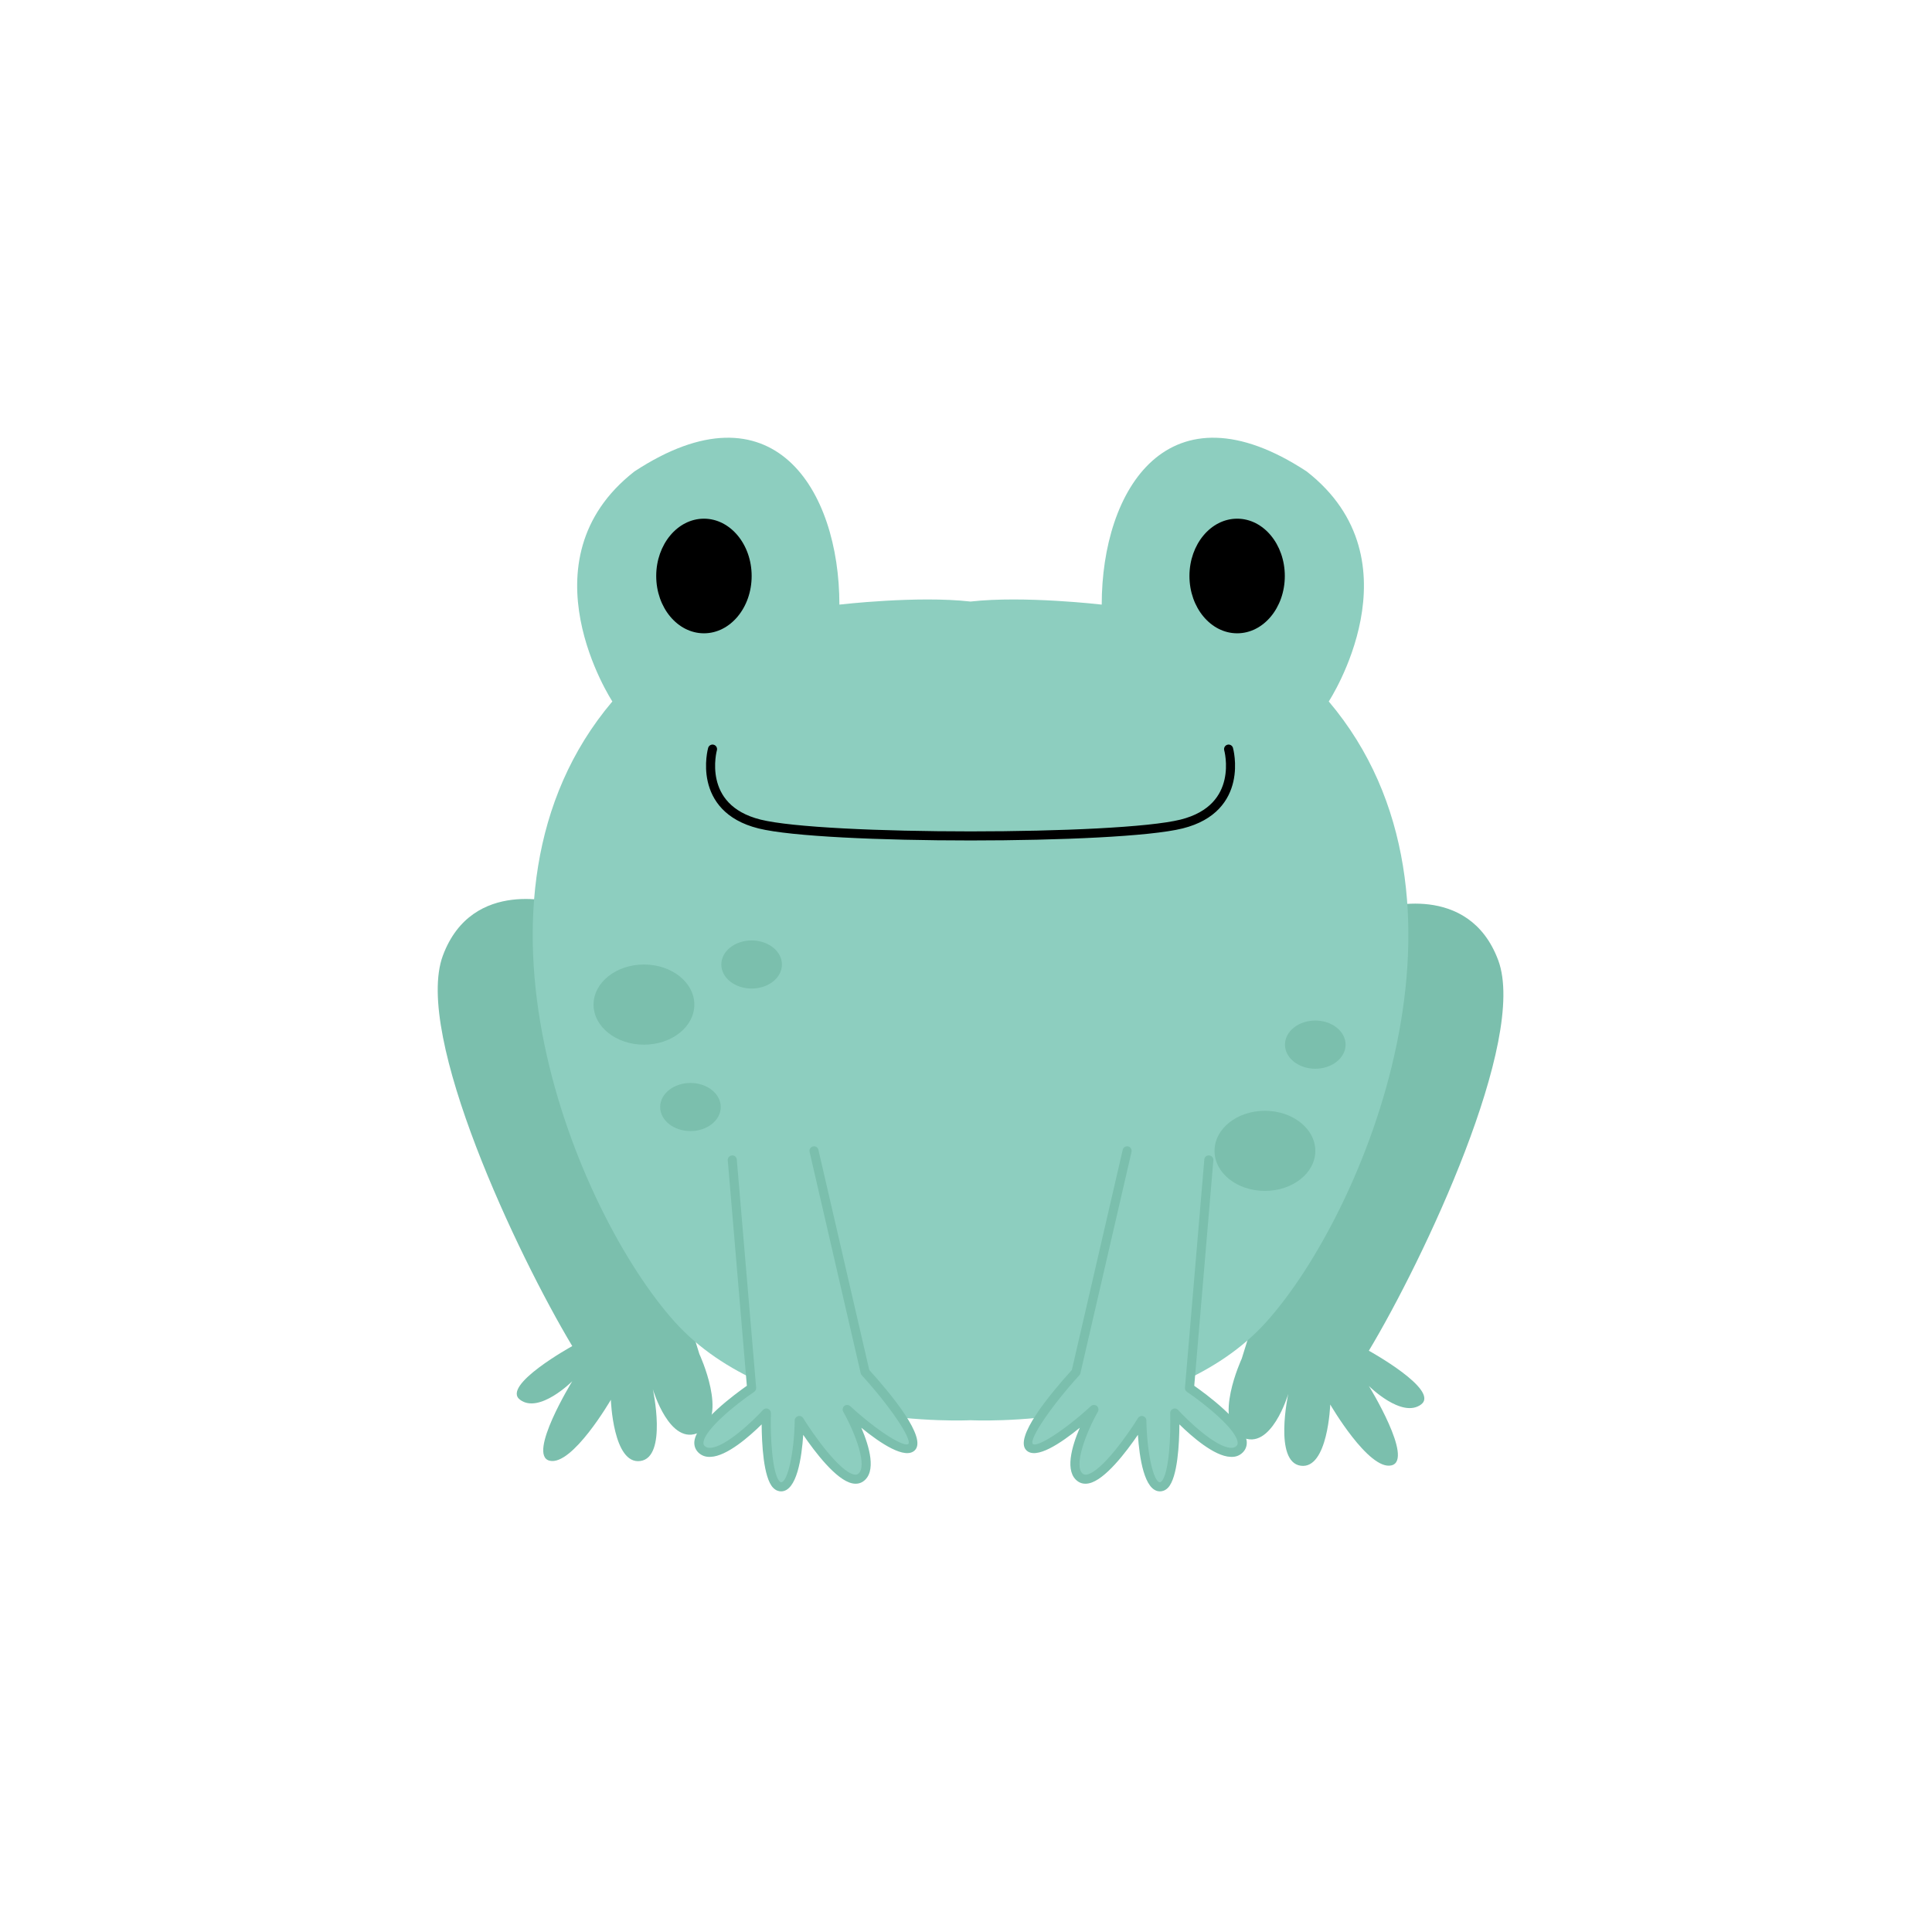 <svg width="128" height="128" viewBox="0 0 128 128" fill="none" xmlns="http://www.w3.org/2000/svg">
<path d="M37.044 59.859C37.044 59.859 31.299 58.051 29.341 63.312C27.388 68.578 34.304 83.166 37.914 89.182C37.914 89.182 33.174 91.791 34.456 92.739C35.732 93.692 37.914 91.51 37.914 91.51C37.914 91.51 34.909 96.4 36.409 96.775C37.914 97.15 40.471 92.739 40.471 92.739C40.471 92.739 40.617 97.046 42.424 96.796C44.232 96.546 43.252 92.036 43.252 92.036C43.252 92.036 44.377 95.874 46.336 94.895C48.294 93.916 46.336 89.708 46.336 89.708" fill="#7BBFAD"/>
<path d="M91.56 60.166C91.56 60.166 97.304 58.364 99.263 63.624C101.216 68.89 94.299 83.473 90.69 89.489C90.69 89.489 95.424 92.098 94.148 93.052C92.867 93.999 90.69 91.822 90.69 91.822C90.69 91.822 93.695 96.708 92.195 97.083C90.69 97.458 88.132 93.052 88.132 93.052C88.132 93.052 87.981 97.354 86.179 97.109C84.372 96.859 85.351 92.348 85.351 92.348C85.351 92.348 84.221 96.182 82.268 95.208C80.315 94.229 82.268 90.015 82.268 90.015" fill="#7BBFAD"/>
<path d="M88.034 46.473C88.034 46.473 94.148 37.151 86.57 31.234C77.403 25.218 72.992 32.437 72.992 40.057C72.992 40.057 67.841 39.453 64.299 39.854C60.763 39.453 55.612 40.057 55.612 40.057C55.612 32.437 51.2 25.218 42.034 31.234C34.455 37.151 40.57 46.473 40.57 46.473C29.544 59.505 38.221 80.343 44.69 87.562C51.159 94.781 64.299 94.093 64.299 94.093C64.299 94.093 77.445 94.781 83.914 87.562C90.377 80.343 99.06 59.505 88.034 46.473Z" fill="#8DCEBF"/>
<path d="M48.518 76.848L49.799 91.963C49.799 91.963 45.357 94.968 46.487 96.025C47.612 97.078 50.768 93.619 50.768 93.619C50.768 93.619 50.622 98.505 51.747 98.505C52.877 98.505 52.95 94.114 52.95 94.114C52.95 94.114 55.81 98.729 57.013 97.9C58.216 97.078 56.127 93.38 56.127 93.38C56.127 93.38 59.643 96.624 60.398 95.874C61.148 95.119 57.315 90.911 57.315 90.911L53.93 76.249" fill="#8DCEBF"/>
<path d="M51.747 98.807C51.612 98.807 51.414 98.765 51.221 98.567C50.57 97.895 50.471 95.598 50.461 94.369C49.664 95.156 48.164 96.479 47.086 96.52C46.752 96.541 46.492 96.442 46.278 96.244C46.08 96.052 45.981 95.802 46.002 95.52C46.106 94.249 48.763 92.317 49.481 91.812L48.216 76.874C48.2 76.708 48.325 76.562 48.492 76.552C48.679 76.536 48.799 76.661 48.815 76.822L50.096 91.937C50.106 92.046 50.054 92.15 49.966 92.213C48.7 93.067 46.669 94.739 46.606 95.567C46.596 95.666 46.622 95.739 46.69 95.802C46.783 95.89 46.893 95.932 47.059 95.921C48.08 95.88 49.924 94.098 50.549 93.416C50.633 93.322 50.768 93.286 50.883 93.338C51.002 93.385 51.075 93.499 51.075 93.624C51.028 95.093 51.148 97.624 51.653 98.15C51.711 98.203 51.737 98.203 51.747 98.203C52.184 98.203 52.617 96.249 52.653 94.104C52.653 93.973 52.747 93.859 52.872 93.822C53.002 93.786 53.138 93.838 53.211 93.953C53.809 94.921 55.58 97.479 56.586 97.692C56.726 97.718 56.799 97.682 56.841 97.656C57.513 97.192 56.674 94.963 55.867 93.531C55.794 93.4 55.825 93.239 55.94 93.145C56.059 93.057 56.221 93.062 56.33 93.161C58.195 94.874 59.929 95.916 60.184 95.661C60.419 95.317 58.945 93.145 57.091 91.109C57.054 91.072 57.033 91.025 57.023 90.979L53.638 76.317C53.601 76.15 53.7 75.989 53.862 75.953C54.033 75.916 54.184 76.015 54.221 76.177L57.591 90.765C59.096 92.427 61.429 95.265 60.612 96.083C59.971 96.723 58.33 95.624 57.065 94.593C57.601 95.843 58.091 97.525 57.184 98.15C56.981 98.291 56.726 98.333 56.461 98.275C55.398 98.057 53.976 96.177 53.216 95.062C53.117 96.541 52.799 98.807 51.747 98.807Z" fill="#7BBFAD"/>
<path d="M49.799 38.161C49.799 40.26 48.383 41.958 46.638 41.958C44.893 41.958 43.476 40.26 43.476 38.161C43.476 36.067 44.893 34.364 46.638 34.364C48.383 34.364 49.799 36.067 49.799 38.161Z" fill="black"/>
<path d="M80.086 76.848L78.804 91.963C78.804 91.963 83.247 94.968 82.117 96.025C80.992 97.078 77.83 93.619 77.83 93.619C77.83 93.619 77.981 98.505 76.851 98.505C75.726 98.505 75.648 94.114 75.648 94.114C75.648 94.114 72.794 98.729 71.591 97.9C70.388 97.078 72.476 93.38 72.476 93.38C72.476 93.38 68.961 96.624 68.205 95.874C67.455 95.119 71.289 90.911 71.289 90.911L74.674 76.249" fill="#8DCEBF"/>
<path d="M76.851 98.807C75.805 98.807 75.487 96.541 75.388 95.062C74.627 96.177 73.206 98.057 72.143 98.275C71.872 98.333 71.622 98.291 71.419 98.15C70.513 97.525 71.002 95.843 71.539 94.593C70.273 95.624 68.638 96.723 67.997 96.083C67.174 95.265 69.508 92.427 71.013 90.765L74.383 76.177C74.419 76.015 74.575 75.916 74.742 75.953C74.903 75.989 75.002 76.15 74.966 76.317L71.581 90.979C71.57 91.025 71.549 91.072 71.513 91.109C69.659 93.145 68.185 95.317 68.419 95.661C68.706 95.937 70.57 94.729 72.273 93.161C72.377 93.062 72.549 93.057 72.664 93.145C72.778 93.239 72.81 93.4 72.737 93.531C71.93 94.963 71.091 97.192 71.763 97.656C71.805 97.682 71.883 97.718 72.018 97.692C73.023 97.479 74.799 94.921 75.393 93.953C75.466 93.838 75.601 93.786 75.732 93.822C75.857 93.859 75.95 93.973 75.95 94.104C75.987 96.249 76.419 98.203 76.851 98.203C76.867 98.203 76.893 98.203 76.95 98.15C77.461 97.624 77.575 95.093 77.528 93.624C77.528 93.499 77.601 93.385 77.721 93.338C77.831 93.286 77.971 93.322 78.055 93.416C78.68 94.098 80.523 95.88 81.544 95.921C81.716 95.932 81.82 95.89 81.914 95.802C81.982 95.739 82.008 95.666 81.997 95.567C81.935 94.734 79.903 93.067 78.638 92.213C78.549 92.15 78.497 92.046 78.508 91.937L79.789 76.822C79.799 76.661 79.93 76.536 80.112 76.552C80.278 76.562 80.403 76.708 80.388 76.874L79.122 91.812C79.841 92.317 82.497 94.249 82.601 95.52C82.617 95.802 82.523 96.052 82.32 96.244C82.112 96.442 81.862 96.541 81.518 96.52C80.44 96.479 78.94 95.156 78.138 94.369C78.133 95.598 78.028 97.895 77.383 98.567C77.19 98.765 76.987 98.807 76.851 98.807Z" fill="#7BBFAD"/>
<path d="M81.398 49.63C81.398 49.63 82.492 53.541 78.284 54.593C74.07 55.645 54.534 55.645 50.32 54.593C46.107 53.541 47.206 49.63 47.206 49.63" stroke="black" stroke-width="0.601" stroke-miterlimit="10" stroke-linecap="round"/>
<path d="M78.804 38.161C78.804 40.26 80.221 41.958 81.966 41.958C83.711 41.958 85.122 40.26 85.122 38.161C85.122 36.067 83.711 34.364 81.966 34.364C80.221 34.364 78.804 36.067 78.804 38.161Z" fill="black"/>
<path d="M46.002 66.557C46.002 68.025 44.508 69.213 42.664 69.213C40.82 69.213 39.325 68.025 39.325 66.557C39.325 65.093 40.82 63.901 42.664 63.901C44.508 63.901 46.002 65.093 46.002 66.557Z" fill="#7BBFAD"/>
<path d="M87.143 76.249C87.143 77.713 85.648 78.9 83.804 78.9C81.955 78.9 80.466 77.713 80.466 76.249C80.466 74.781 81.955 73.593 83.804 73.593C85.648 73.593 87.143 74.781 87.143 76.249Z" fill="#7BBFAD"/>
<path d="M47.752 73.343C47.752 74.223 46.851 74.937 45.747 74.937C44.638 74.937 43.737 74.223 43.737 73.343C43.737 72.463 44.638 71.749 45.747 71.749C46.851 71.749 47.752 72.463 47.752 73.343Z" fill="#7BBFAD"/>
<path d="M51.804 63.901C51.804 64.786 50.903 65.494 49.799 65.494C48.69 65.494 47.789 64.786 47.789 63.901C47.789 63.02 48.69 62.307 49.799 62.307C50.903 62.307 51.804 63.02 51.804 63.901Z" fill="#7BBFAD"/>
<path d="M89.148 69.213C89.148 70.093 88.247 70.807 87.143 70.807C86.034 70.807 85.133 70.093 85.133 69.213C85.133 68.328 86.034 67.614 87.143 67.614C88.247 67.614 89.148 68.328 89.148 69.213Z" fill="#7BBFAD"/>
</svg>
